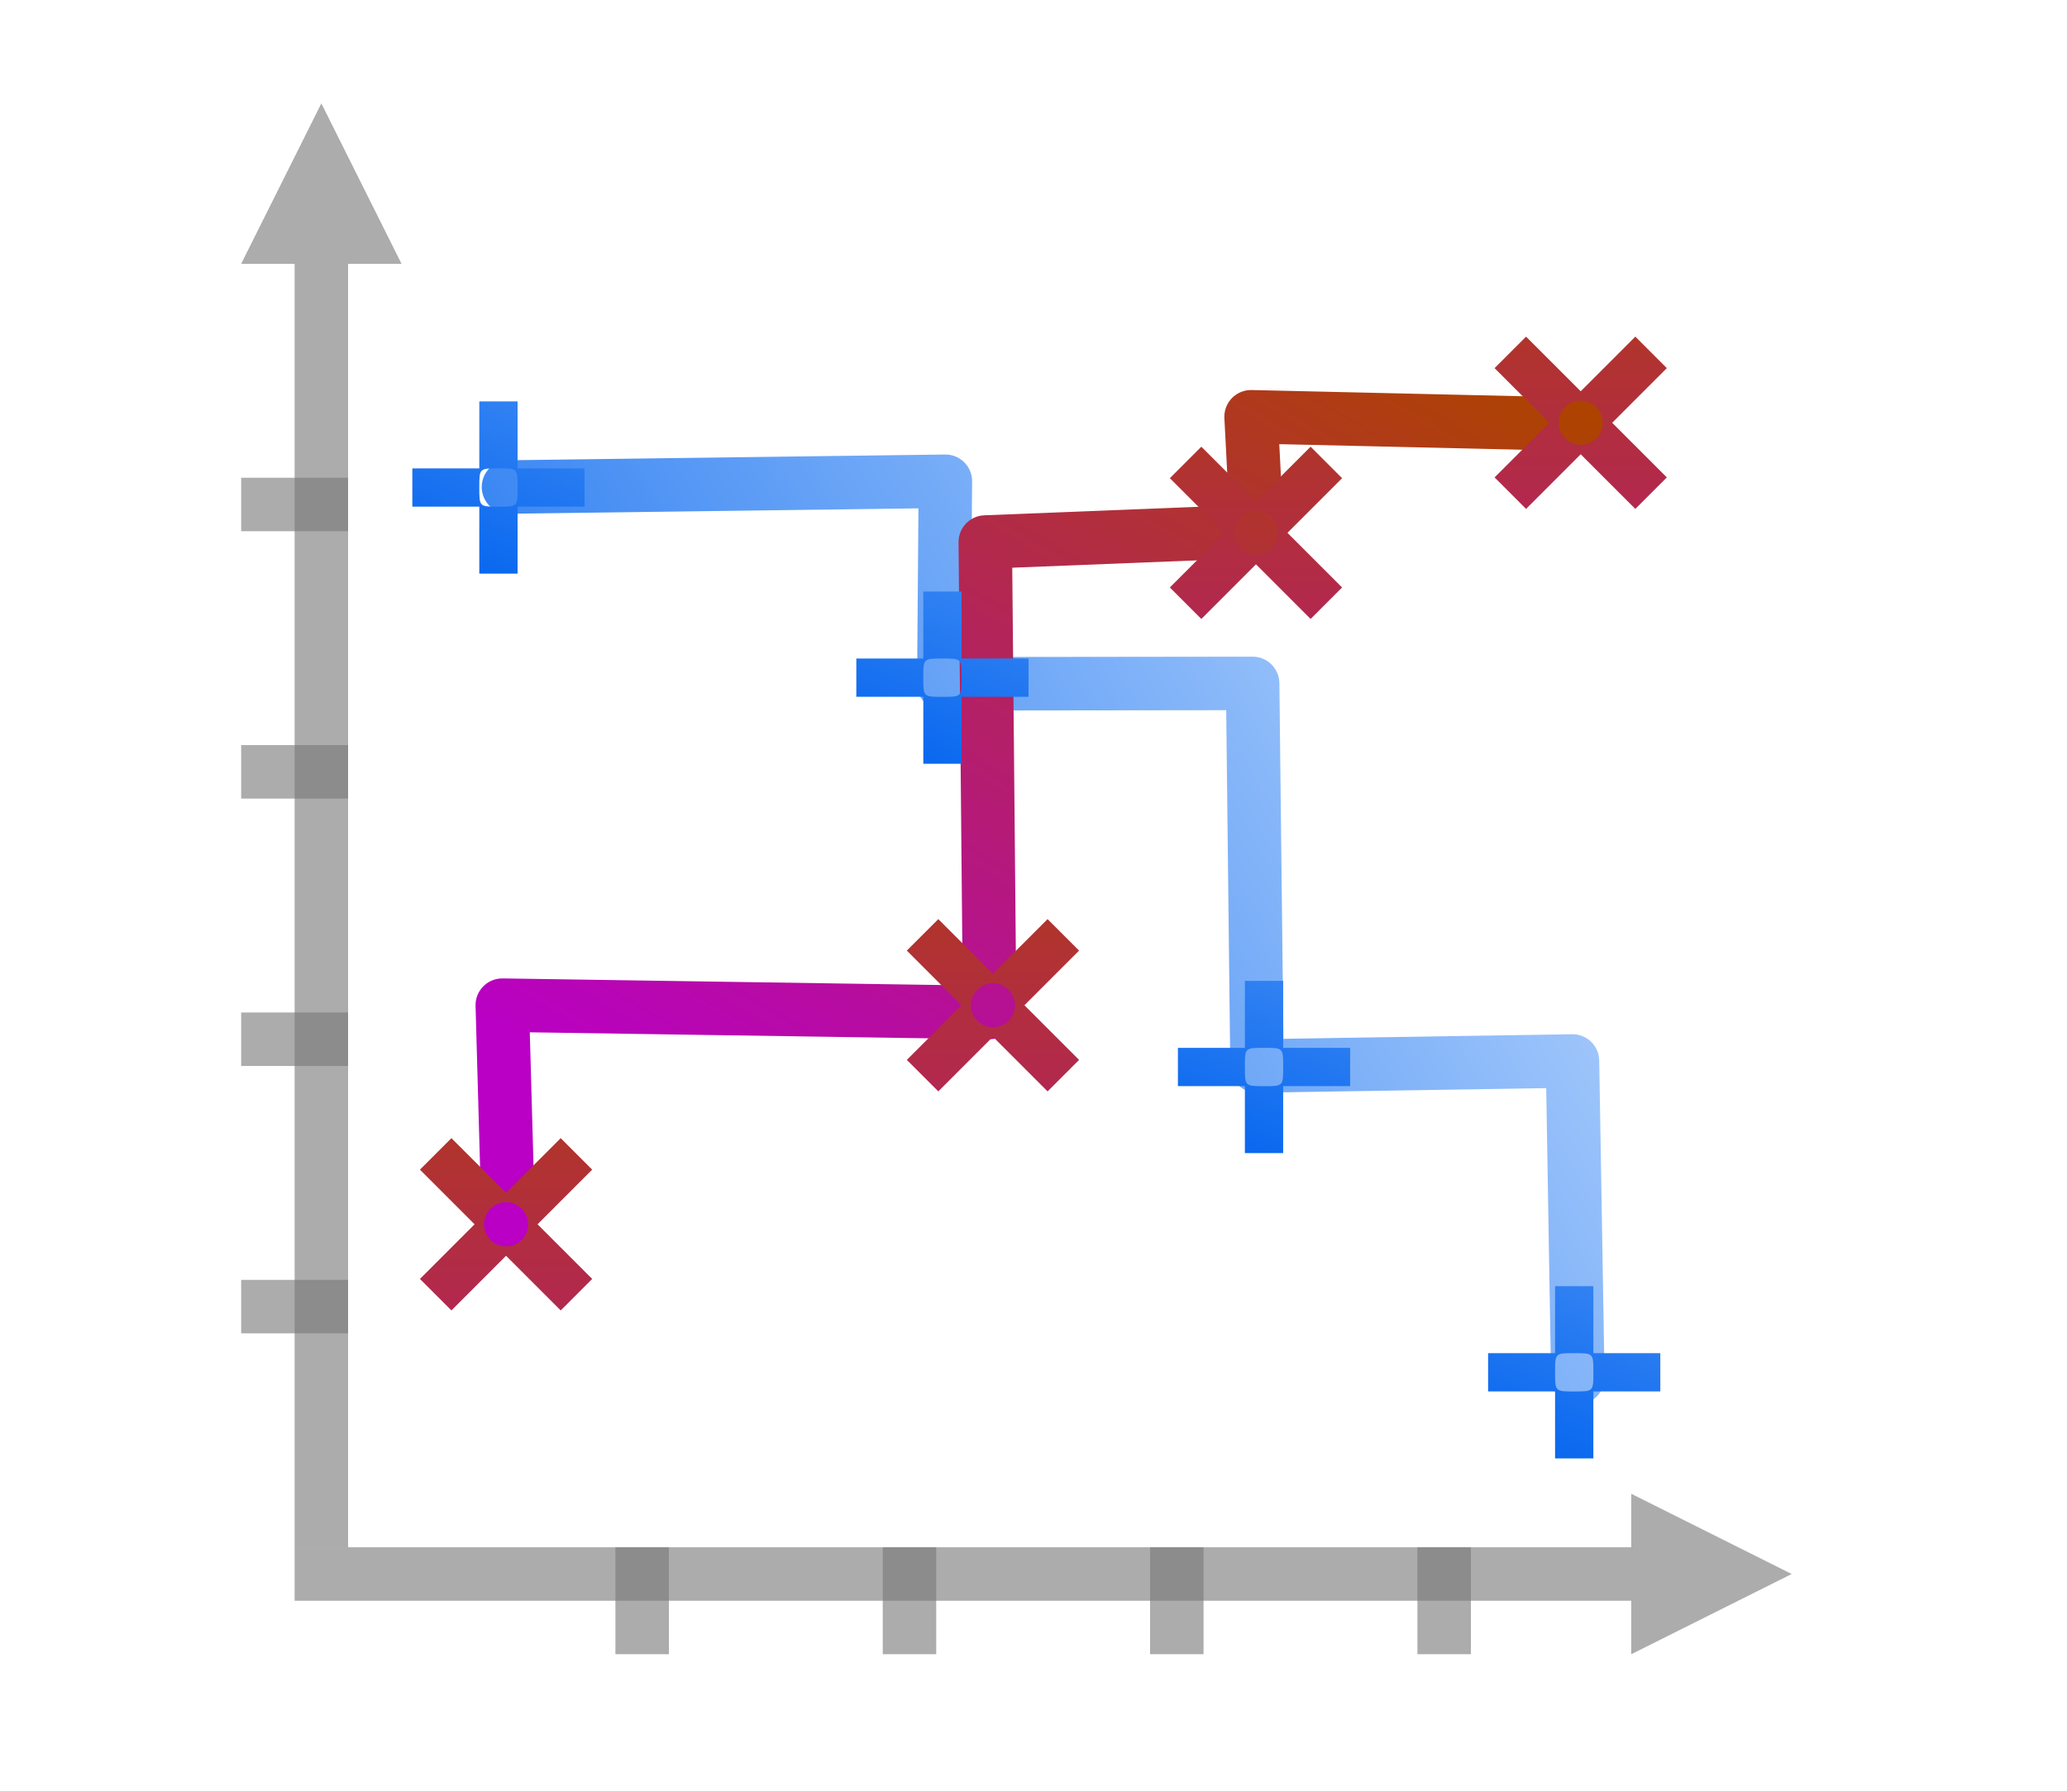 <?xml version="1.0" encoding="UTF-8" standalone="no"?>
<svg
   xmlns:dc="http://purl.org/dc/elements/1.1/"
   xmlns:cc="http://creativecommons.org/ns#"
   xmlns:rdf="http://www.w3.org/1999/02/22-rdf-syntax-ns#"
   xmlns:svg="http://www.w3.org/2000/svg"
   xmlns="http://www.w3.org/2000/svg"
   xmlns:xlink="http://www.w3.org/1999/xlink"
   xmlns:sodipodi="http://sodipodi.sourceforge.net/DTD/sodipodi-0.dtd"
   xmlns:inkscape="http://www.inkscape.org/namespaces/inkscape"
   height="52"
   viewBox="0 0 60 52"
   width="60"
   id="svg2"
   version="1.1"
   inkscape:version="0.91 r13725"
   sodipodi:docname="nostacksteppedboth_52x60.svg">
  <rect x="0" y="0" width="60" height="52" fill="#333333" stroke="none"/>
  <defs
     id="defs54">
    <linearGradient
       id="b-7"
       gradientUnits="userSpaceOnUse"
       x1="26.906"
       x2="101.764"
       xlink:href="#a"
       y1="98.14"
       y2="54.921" />
    <linearGradient
       id="a">
      <stop
         offset="0"
         stop-color="#0968ef"
         id="stop5" />
      <stop
         offset="1"
         stop-color="#aecffc"
         id="stop7" />
    </linearGradient>
    <linearGradient
       id="d-5"
       gradientUnits="userSpaceOnUse"
       x1="51.643"
       x2="91.709"
       xlink:href="#c"
       y1="93.309"
       y2="23.912" />
    <linearGradient
       id="c">
      <stop
         offset="0"
         stop-color="#b900c4"
         id="stop11" />
      <stop
         offset="1"
         stop-color="#ae4300"
         id="stop13" />
    </linearGradient>
    <linearGradient
       id="g-9"
       gradientTransform="matrix(0.227,0.227,-0.227,0.227,9.486,6.765)"
       gradientUnits="userSpaceOnUse"
       x1="151.137"
       x2="91.471"
       xlink:href="#c"
       y1="57.515"
       y2="-2.151" />
    <linearGradient
       id="e-2"
       gradientUnits="userSpaceOnUse"
       x1="17.467"
       x2="25.244"
       xlink:href="#a"
       y1="44.148"
       y2="25.26"
       gradientTransform="translate(-0.22,-26.11)" />
    <linearGradient
       id="i"
       gradientTransform="matrix(0.227,0.227,-0.227,0.227,23.618,0.407)"
       gradientUnits="userSpaceOnUse"
       x1="151.137"
       x2="91.471"
       xlink:href="#c"
       y1="57.515"
       y2="-2.151" />
    <linearGradient
       id="j"
       gradientTransform="matrix(0.227,0.227,-0.227,0.227,31.253,-13.303)"
       gradientUnits="userSpaceOnUse"
       x1="151.137"
       x2="91.471"
       xlink:href="#c"
       y1="57.515"
       y2="-2.151" />
    <linearGradient
       id="k"
       gradientTransform="matrix(0.227,0.227,-0.227,0.227,40.679,-16.497)"
       gradientUnits="userSpaceOnUse"
       x1="151.137"
       x2="91.471"
       xlink:href="#c"
       y1="57.515"
       y2="-2.151" />
    <linearGradient
       id="l-0"
       gradientUnits="userSpaceOnUse"
       x1="30.355"
       x2="38.133"
       xlink:href="#a"
       y1="40.854"
       y2="21.965"
       gradientTransform="translate(-0.22,-17.297)" />
    <linearGradient
       id="m-9"
       gradientUnits="userSpaceOnUse"
       x1="39.469"
       x2="47.247"
       xlink:href="#a"
       y1="34.855"
       y2="15.967" />
    <linearGradient
       id="n-3"
       gradientUnits="userSpaceOnUse"
       x1="48.584"
       x2="56.362"
       xlink:href="#a"
       y1="36.336"
       y2="17.447"
       gradientTransform="translate(-0.11,7.381)" />
  </defs>
  <sodipodi:namedview
     pagecolor="#ffffff"
     bordercolor="#666666"
     borderopacity="1"
     objecttolerance="10"
     gridtolerance="10"
     guidetolerance="10"
     inkscape:pageopacity="0"
     inkscape:pageshadow="2"
     inkscape:window-width="2048"
     inkscape:window-height="1095"
     id="namedview52"
     showgrid="false"
     inkscape:zoom="9.0769231"
     inkscape:cx="44.183882"
     inkscape:cy="24.864761"
     inkscape:window-x="0"
     inkscape:window-y="30"
     inkscape:window-maximized="1"
     inkscape:current-layer="svg2" />
  <g
     transform="translate(0,-1000.362)"
     id="g26">
    <path
       style="fill:#ffffff"
       inkscape:connector-curvature="0"
       d="m 0,1000.362 60,0 0,52 -60,0 z"
       id="path28-6" />
    <g
       transform="matrix(0.388,0,0,0.388,5.448,1000.259)"
       id="g30">
      <path
         style="opacity:0.614;fill:#797979"
         inkscape:connector-curvature="0"
         d="m 120,118 -4,-2 -8,-4 0,4 -100,0 0,4 100,0 0,4 8,-4 z"
         id="path32-0" />
      <g
         style="fill:#787878;fill-opacity:0.616"
         id="g34">
        <path
           inkscape:connector-curvature="0"
           d="m 4,96 8,0 0,4 -8,0 z"
           id="path36" />
        <path
           inkscape:connector-curvature="0"
           d="m 4,76 8,0 0,4 -8,0 z"
           id="path38" />
        <path
           inkscape:connector-curvature="0"
           d="m 4,56 8,0 0,4 -8,0 z"
           id="path40" />
        <path
           inkscape:connector-curvature="0"
           d="m 4,36 8,0 0,4 -8,0 z"
           id="path42" />
        <g
           transform="matrix(0,-1,1,0,0,0)"
           id="g44">
          <path
             inkscape:connector-curvature="0"
             d="m -124,92 8,0 0,4 -8,0 z"
             id="path46" />
          <path
             inkscape:connector-curvature="0"
             d="m -124,72 8,0 0,4 -8,0 z"
             id="path48" />
          <path
             inkscape:connector-curvature="0"
             d="m -124,52 8,0 0,4 -8,0 z"
             id="path50" />
          <path
             inkscape:connector-curvature="0"
             d="m -124,32 8,0 0,4 -8,0 z"
             id="path52" />
        </g>
      </g>
      <path
         style="opacity:0.614;fill:#797979"
         inkscape:connector-curvature="0"
         d="m 10,8 -2,4 -4,8 4,0 0,96 4,0 0,-96 4,0 -4,-8 z"
         id="path54" />
      <path
         style="fill:none;stroke:url(#b-7);stroke-width:4;stroke-linecap:round;stroke-linejoin:round"
         inkscape:connector-curvature="0"
         d="M 24,36.694 56.686,36.263 56.568,51.413 79.673,51.385 80,80 103.602,79.626 104,103.311"
         id="path56"
         sodipodi:nodetypes="ccccccc" />
      <path
         style="fill:none;stroke:url(#d-5);stroke-width:4;stroke-linecap:round;stroke-linejoin:round"
         inkscape:connector-curvature="0"
         d="M 24,92 23.536,75.451 60,76 59.671,40.809 80,40 79.556,31.439 104,32"
         id="path58"
         sodipodi:nodetypes="ccccccc" />
    </g>
  </g>
  <path
     inkscape:connector-curvature="0"
     style="fill:url(#g-9)"
     d="m 13.104,33.032 -0.914,0.914 1.586,1.586 -1.586,1.586 0.914,0.914 1.586,-1.586 1.586,1.586 0.914,-0.914 -1.586,-1.586 1.586,-1.586 -0.914,-0.914 -1.586,1.586 z m 1.586,1.857 c 0.164,0 0.326,0.065 0.452,0.191 0.252,0.252 0.252,0.652 0,0.904 -0.252,0.252 -0.652,0.252 -0.904,0 -0.252,-0.252 -0.252,-0.652 0,-0.904 0.126,-0.126 0.288,-0.191 0.452,-0.191 z"
     id="path60" />
  <path
     inkscape:connector-curvature="0"
     style="fill:url(#e-2)"
     d="m 13.913,11.649 0,1.944 -1.944,0 0,1.111 1.944,0 0,1.944 1.111,0 0,-1.944 1.944,0 0,-1.111 -1.944,0 0,-1.944 z m 0.556,1.944 c 0.556,0 0.556,0 0.556,0.556 0,0.556 0,0.556 -0.556,0.556 -0.556,0 -0.556,0 -0.556,-0.556 0,-0.556 0,-0.556 0.556,-0.556 z"
     id="path62" />
  <path
     inkscape:connector-curvature="0"
     style="fill:url(#i)"
     d="m 27.237,26.675 -0.914,0.914 1.586,1.586 -1.586,1.586 0.914,0.914 1.586,-1.586 1.586,1.586 0.914,-0.914 -1.586,-1.586 1.586,-1.586 -0.914,-0.914 -1.586,1.586 z m 1.586,1.857 c 0.164,0 0.326,0.065 0.452,0.191 0.252,0.252 0.252,0.652 0,0.904 -0.252,0.252 -0.652,0.252 -0.904,0 -0.252,-0.252 -0.252,-0.652 0,-0.904 0.126,-0.126 0.288,-0.191 0.452,-0.191 z"
     id="path64" />
  <path
     inkscape:connector-curvature="0"
     style="fill:url(#j)"
     d="m 34.872,12.964 -0.914,0.914 1.586,1.586 -1.586,1.586 0.914,0.914 1.586,-1.586 1.586,1.586 0.914,-0.914 -1.586,-1.586 1.586,-1.586 -0.914,-0.914 -1.586,1.586 z m 1.586,1.857 c 0.164,0 0.326,0.065 0.452,0.191 0.252,0.252 0.252,0.652 0,0.904 -0.252,0.252 -0.652,0.252 -0.904,0 -0.252,-0.252 -0.252,-0.652 0,-0.904 0.126,-0.126 0.288,-0.191 0.452,-0.191 z"
     id="path66" />
  <path
     inkscape:connector-curvature="0"
     style="fill:url(#k)"
     d="m 44.298,9.77 -0.914,0.914 1.586,1.586 -1.586,1.586 0.914,0.914 1.586,-1.586 1.586,1.586 0.914,-0.914 -1.586,-1.586 1.586,-1.586 -0.914,-0.914 -1.586,1.586 z m 1.586,1.857 c 0.164,0 0.326,0.065 0.452,0.191 0.252,0.252 0.252,0.652 0,0.904 -0.252,0.252 -0.652,0.252 -0.904,0 -0.252,-0.252 -0.252,-0.652 0,-0.904 0.126,-0.126 0.288,-0.191 0.452,-0.191 z"
     id="path68" />
  <path
     inkscape:connector-curvature="0"
     style="fill:url(#l-0)"
     d="m 26.801,17.168 0,1.944 -1.944,0 0,1.111 1.944,0 0,1.944 1.111,0 0,-1.944 1.944,0 0,-1.111 -1.944,0 0,-1.944 z m 0.556,1.944 c 0.556,0 0.556,0 0.556,0.556 0,0.556 0,0.556 -0.556,0.556 -0.556,0 -0.556,0 -0.556,-0.556 0,-0.556 0,-0.556 0.556,-0.556 z"
     id="path70" />
  <path
     inkscape:connector-curvature="0"
     style="fill:url(#m-9)"
     d="m 36.136,28.467 0,1.944 -1.944,0 0,1.111 1.944,0 0,1.944 1.111,0 0,-1.944 1.944,0 0,-1.111 -1.944,0 0,-1.944 z m 0.556,1.944 c 0.556,0 0.556,0 0.556,0.556 0,0.556 0,0.556 -0.556,0.556 -0.556,0 -0.556,0 -0.556,-0.556 0,-0.556 0,-0.556 0.556,-0.556 z"
     id="path72" />
  <path
     inkscape:connector-curvature="0"
     style="fill:url(#n-3)"
     d="m 45.14,37.328 0,1.944 -1.944,0 0,1.111 1.944,0 0,1.944 1.111,0 0,-1.944 1.944,0 0,-1.111 -1.944,0 0,-1.944 z m 0.556,1.944 c 0.556,0 0.556,0 0.556,0.556 0,0.556 0,0.556 -0.556,0.556 -0.556,0 -0.556,0 -0.556,-0.556 0,-0.556 0,-0.556 0.556,-0.556 z"
     id="path74" />
</svg>
